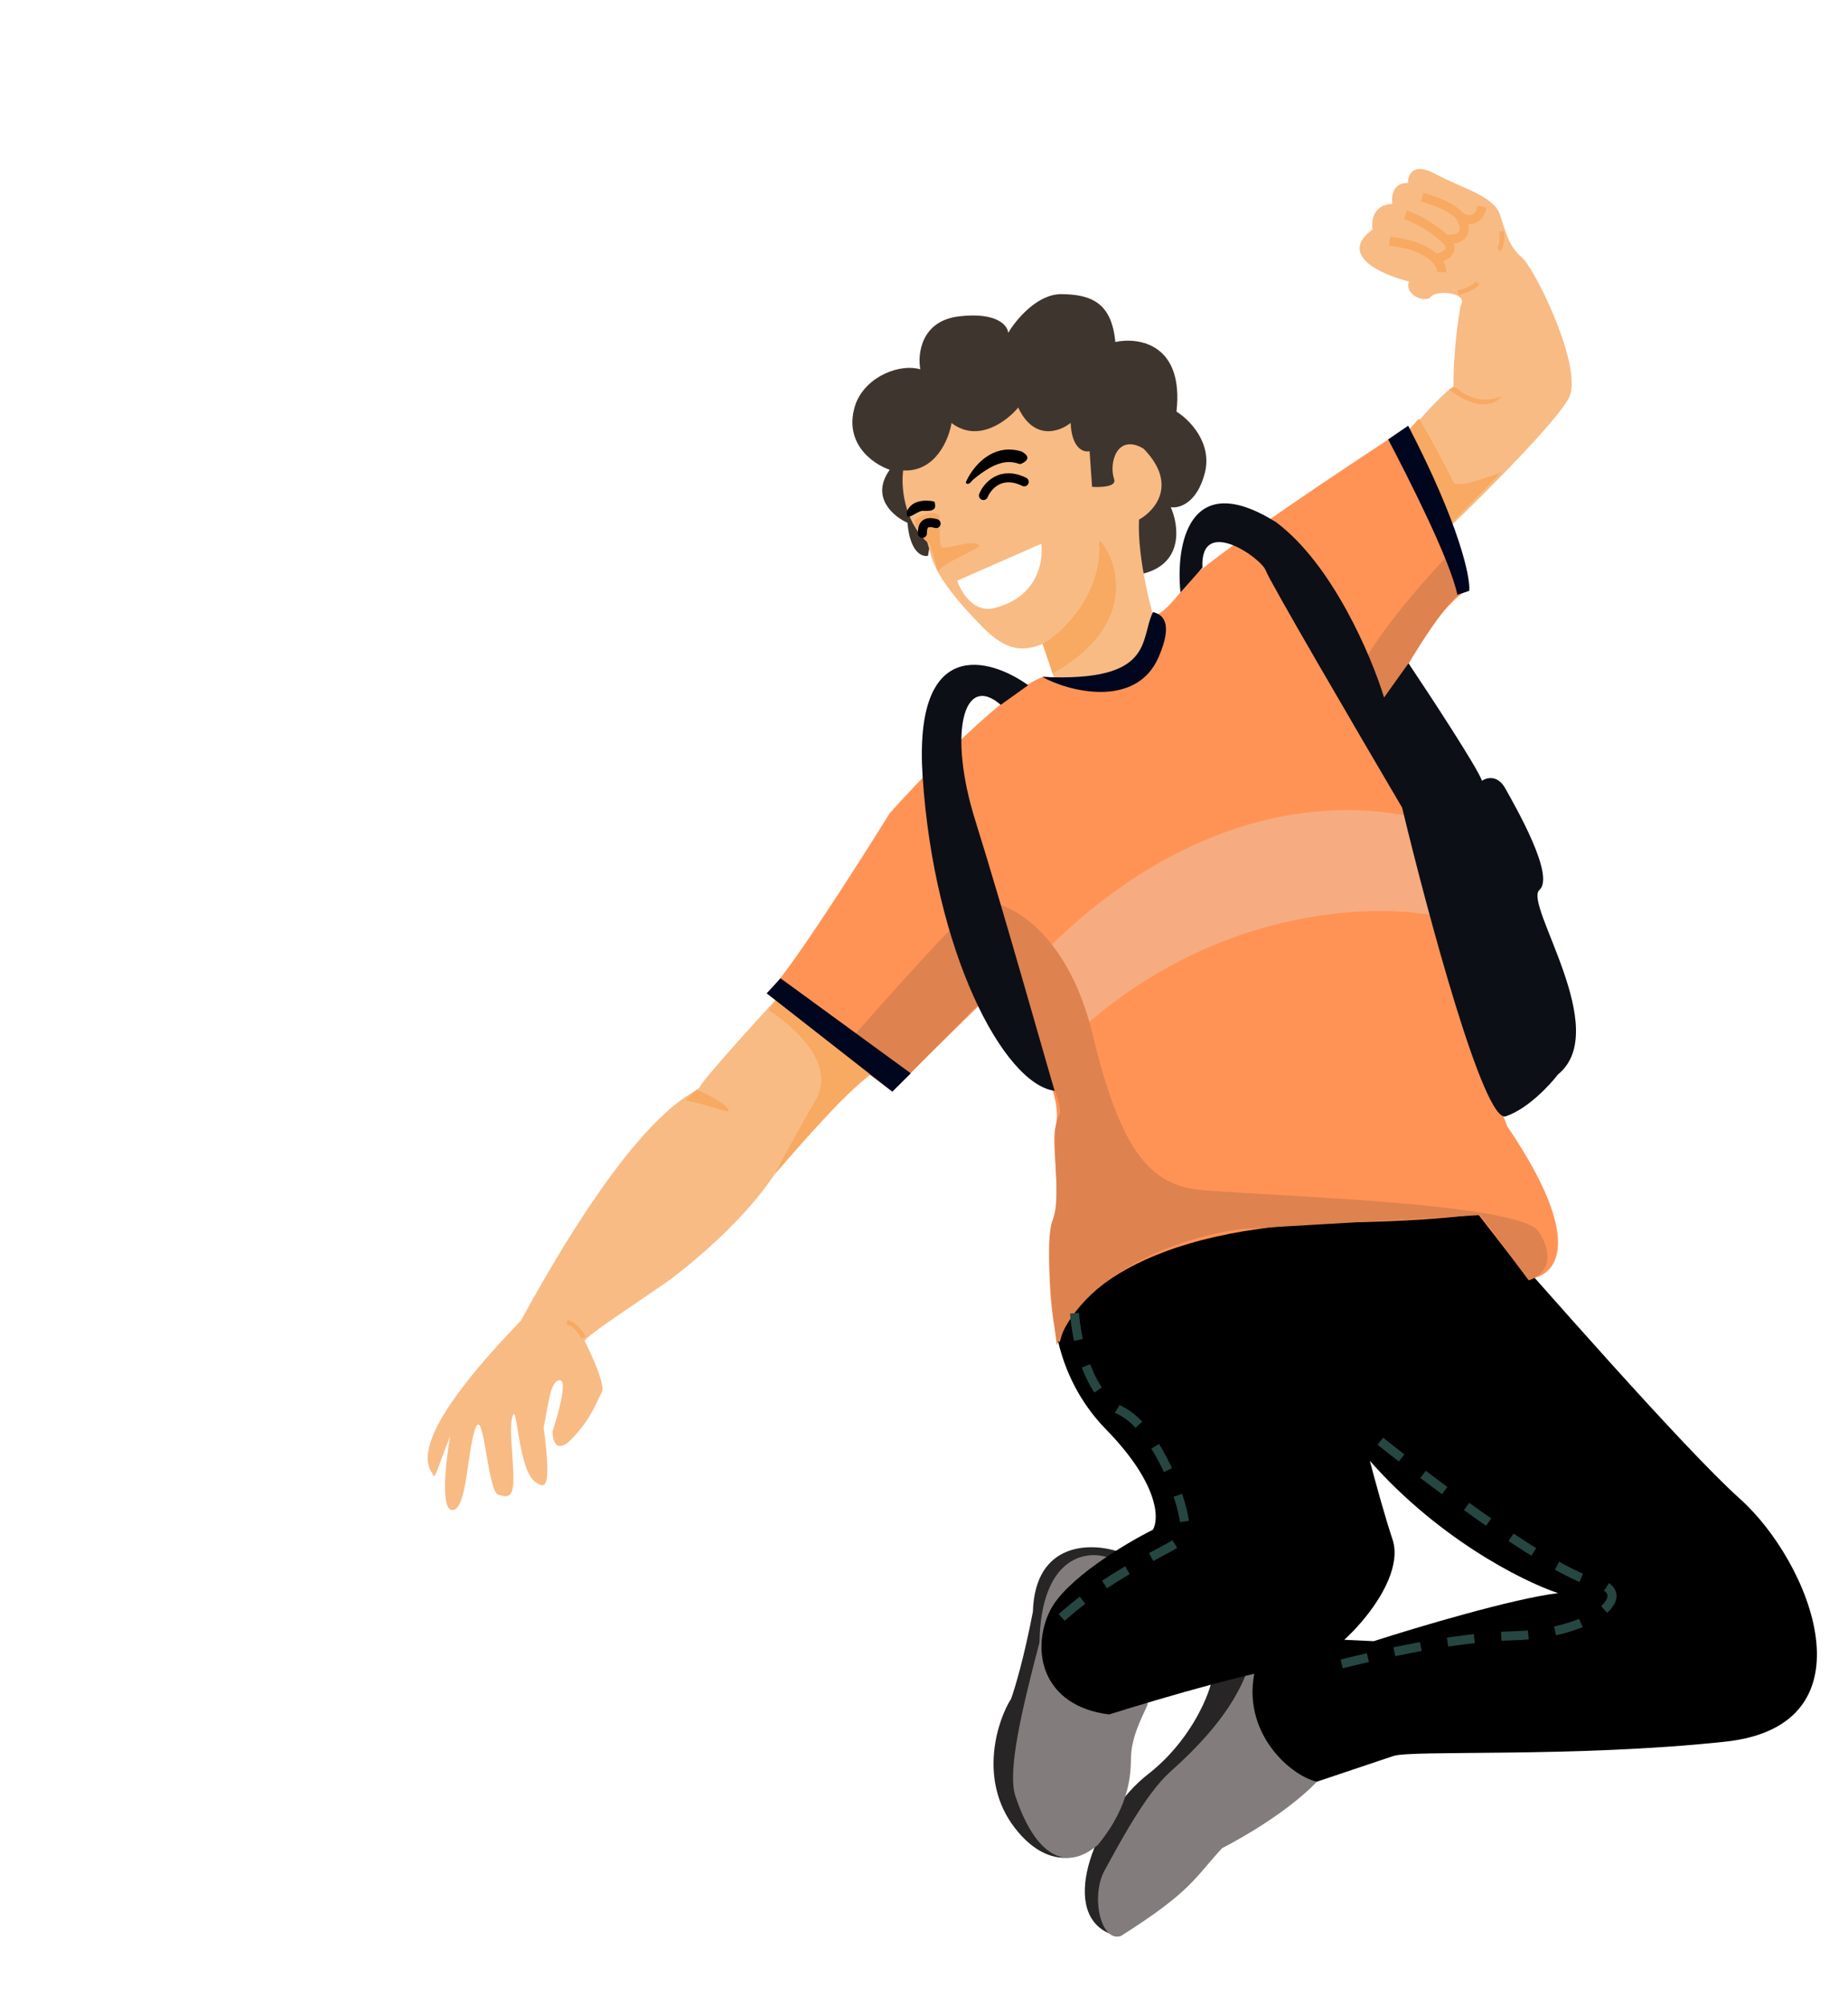 <svg width="410" height="445" viewBox="0 0 410 445" fill="none" xmlns="http://www.w3.org/2000/svg">
<g filter="url(#filter0_d_304_55)">
<path d="M171.337 85.955C171.873 92.547 174.597 93.581 175.893 93.275L179.136 72.948L201.7 67.679L223.781 97.2C232.714 94.816 231.483 86.406 229.752 82.498C231.531 82.799 235.529 81.713 237.291 74.965C239.053 68.217 233.846 63.04 231.022 61.295C232.689 46.269 222.664 44.736 217.444 45.848C216.658 37.262 212.22 35.29 205.491 35.241C200.108 35.202 195.38 40.945 193.689 43.822C193.562 42.197 191.21 39.19 182.811 40.164C174.411 41.138 173.551 48.404 174.171 51.915C169.965 50.634 162.424 53.166 159.902 59.4C156.795 68.138 163.599 72.907 167.389 74.199C163.052 80.273 168.214 84.567 171.337 85.955Z" fill="#3F352F"/>
<path d="M175.718 90.255C170.357 85.284 169.924 77.581 170.377 74.35C177.547 74.713 180.517 67.482 181.106 63.822C186.978 68.314 193.413 63.408 195.897 60.394C199.403 67.835 205.113 65.764 207.529 63.798C207.786 69.56 210.441 70.387 211.737 70.08L212.29 77.974C214.156 78.117 217.748 77.988 217.191 76.328C215.914 72.525 217.942 66.072 223.715 69.52C231.398 77.406 226.242 83.292 222.704 85.25C222.289 94.008 225.591 106.34 227.294 111.411C225.951 121.404 211.364 122.275 204.238 121.462L201.335 112.818C196.173 114.936 192.46 113.874 187.238 108.318C176.3 96.985 176.879 93.713 175.718 90.255Z" fill="#F8BB84"/>
<path d="M196.654 70.143C189.924 68.094 185.595 73.857 184.271 76.995C184.387 77.341 184.851 77.723 185.779 76.488C191.787 71.393 194.479 72.412 196.336 72.943C197.467 72.563 199.114 71.472 196.654 70.143Z" fill="black"/>
<path d="M224.694 363.528C233.741 356.488 237.857 346.923 238.784 343.021L248.21 339.856L247.429 346.274L241.43 367.141L221.914 380.236C224.033 386.963 219.358 400.28 215.973 398.776C204.63 393.735 213.384 372.327 224.694 363.528Z" fill="#272525"/>
<path d="M171.279 83.282C172.438 80.738 175.783 80.871 177.311 81.256C178.124 83.676 175.89 83.272 174.643 83.306C173.396 83.34 170.583 86.208 171.279 83.282Z" fill="black"/>
<path d="M199.16 327.471C199.643 311.919 212.043 312.115 218.183 314.157L201.713 330.077L199.022 353.296L199.84 375.722L215.299 375.532C213.531 381.512 203.755 386.657 195.112 375.386C186.901 364.677 191.383 351.372 194.321 346.795C195.123 344.602 197.213 337.667 199.16 327.471Z" fill="#272525"/>
<path d="M200.612 334.294C200.978 315.395 210.796 313.816 215.66 315.389L211.253 322.256L206.472 339.251C212.902 341.324 225.524 346.012 224.573 348.178C223.385 350.886 221.037 355.137 220.922 359.793C220.849 362.737 221.041 370.141 213.589 379.184C202.135 388.802 196.329 371.514 195.284 368.402C193.426 362.87 196.758 349.054 200.612 334.294Z" fill="#837C7C"/>
<path d="M178.356 84.368C176.894 83.012 174.073 84.523 172.845 85.449C173.867 88.491 175.515 90.067 176.211 90.474C177.266 93.198 178.156 97.516 178.301 96.698C178.591 95.062 187.523 91.677 187.291 90.986C185.957 89.51 180.04 91.882 179.054 91.444C178.068 91.005 178.704 85.405 178.356 84.368Z" fill="#F8A962"/>
<path d="M188.187 79.912C189.028 77.834 192.014 74.317 197.236 76.873" stroke="black" stroke-width="2" stroke-linecap="round"/>
<path d="M174.644 88.307C174.673 87.144 174.719 85.281 177.689 86.131" stroke="black" stroke-width="2" stroke-linecap="round"/>
<path d="M201.01 90.611L182.363 98.797C183.253 101.448 186.24 106.344 191.066 104.724C200.3 102.238 201.543 94.28 201.01 90.611Z" fill="white"/>
<path d="M213.859 90.144C214.675 101.566 205.927 110.25 201.335 112.818L203.542 119.387C226.8 106.19 214.265 88.853 213.859 90.144Z" fill="#F8A962"/>
<path d="M292.482 55.661C288.723 58.463 283.493 64.708 281.347 67.481L291.33 87.213C299.159 79.71 315.473 63.408 318.093 58.218C321.369 51.732 310.574 29.579 307.643 27.1C304.713 24.621 304.161 21.729 302.768 17.579C301.375 13.43 294.558 11.872 288.408 8.55C283.488 5.893 282.337 8.794 282.376 10.576C278.988 10.483 278.645 13.625 278.897 15.207C274.604 15.418 274.189 19.097 274.518 20.91C266.7 26.613 276.638 30.971 282.585 32.437C281.512 35.49 286.328 37.336 287.488 35.792C288.647 34.249 295.986 34.862 294.043 37.823C292.653 45.677 292.423 52.988 292.482 55.661Z" fill="#F8BB84"/>
<path d="M241.114 379.944C254.246 373.072 261.221 366.523 263.067 364.108L252.589 339.155L246.963 339.89C243.601 349.868 235.047 358.127 229.566 363.046C224.085 367.964 218.201 379.175 215.07 384.843C211.939 390.512 214.175 400.918 218.699 399.399C234.272 389.553 234.967 386.626 241.114 379.944Z" fill="#837C7C"/>
<path d="M292.574 77.177C289.44 70.842 286.103 64.986 284.826 62.849L280.216 67.86L290.576 87.466L303.102 74.795C300.463 75.681 294.17 78.18 292.574 77.177Z" fill="#F8A962"/>
<path d="M215.362 287.017C203.595 274.963 202.873 259.405 203.983 253.133L254.709 238.022C260.368 251.127 271.484 277.482 270.672 278.063C269.657 278.788 276.044 302.806 278.947 311.45C282.547 322.169 263.901 340.358 257.433 339.837C252.259 339.42 227.686 346.62 216.046 350.272C201.138 348.353 198.698 336.091 202.901 327.369C206.264 320.391 219.555 312.414 225.781 309.297C227.211 306.893 227.13 299.072 215.362 287.017Z" fill="black"/>
<path d="M297.201 238.374L254.332 238.149C253.909 248.551 256.963 273.971 272.561 292.434C288.159 310.896 307.8 320.743 315.67 323.358C305.67 324.561 284.241 330.962 274.777 334.012L263.697 333.501L248.993 338.439C244.24 353.27 255.97 363.798 262.168 365.179L279.134 359.482C283.281 358.089 319.132 359.901 352.747 356.308C386.363 352.714 371.676 316.477 356.068 302.481C343.582 291.284 311.872 254.993 297.201 238.374Z" fill="black"/>
<path d="M201.656 120.02C222.517 123.172 226.531 112.052 225.93 106.098C226.2 106.904 228.238 106.477 234.223 98.311C240.857 92.081 268.693 73.525 281.781 65.026C291.206 79.098 294.842 94.755 295.481 100.825C286.967 106.454 277.263 125.282 273.476 133.993C283.572 144.069 300.352 201.533 299.512 205.278C298.672 209.023 302.647 214.614 304.389 219.8C322.286 246.109 314.946 253.319 309.039 253.636L297.926 239.284C293.131 239.997 281.956 240.953 269.589 241.105C221.812 241.759 206.702 259.146 205.119 267.757C202.942 265.025 201.922 245.745 203.777 241.275C205.632 236.804 203.105 223.032 204.178 219.979C206.496 210.89 195.489 196.605 189.696 190.599L168.239 211.656L140.098 190.325C143.857 187.524 159.853 162.53 167.381 150.383C175.413 141.402 193.513 122.755 201.656 120.02Z" fill="#FF9356"/>
<path d="M125.253 211.085C125.787 209.675 137.19 197.073 142.825 190.949C151.373 196.415 167.872 207.316 165.482 207.195C162.494 207.044 144.235 226.719 142.11 230.049C135.239 240.821 121.871 251.587 117.956 254.32C109.459 260.251 101.61 265.196 99.686 267.381C101.312 270.554 104.353 277.279 103.518 278.791C102.474 280.68 101.257 284.552 96.908 289.09C93.428 292.721 92.577 289.519 92.586 287.464C93.841 283.707 95.93 276.183 94.236 276.136C92.118 276.078 91.743 281.206 90.613 286.587C92.502 300.958 90.812 300.081 88.818 298.733C85.018 296.161 84.753 281.63 83.825 283.865C82.898 286.1 83.653 290.848 83.887 296.541C84.12 302.234 82.873 302.268 80.523 301.518C78.174 300.768 77.386 282.18 75.531 286.65C73.676 291.121 73.708 304.961 70.344 304.936C67.652 304.917 68.91 294.004 69.875 288.549C66.687 296.546 66.513 298.528 65.933 296.799C60.623 289.733 76.89 271.958 85.589 262.881C112.608 213.408 124.587 212.848 125.253 211.085Z" fill="#F8BB84"/>
<path d="M289.864 30.377C289.951 28.553 287.763 24.619 278.319 23.481" stroke="#F8A962" stroke-width="2"/>
<path d="M288.819 27.265C290.656 26.905 293.5 25.463 290.181 22.576C286.863 19.689 283.229 18.113 281.827 17.686" stroke="#F8A962" stroke-width="2"/>
<path d="M291.168 23.014C292.908 23.199 295.988 22.626 294.386 18.855C293.55 16.366 288.139 14.412 285.538 13.747" stroke="#F8A962" stroke-width="2"/>
<path d="M294.154 18.164C295.382 18.905 298.035 19.477 298.823 15.826" stroke="#F8A962" stroke-width="2"/>
<path d="M303.272 57.809C298.632 59.983 294.474 57.429 292.975 55.881L291.467 56.387C298.221 61.506 301.774 59.595 303.272 57.809Z" fill="#F8A962"/>
<path d="M293.491 34.931C294.661 34.666 297.157 33.853 297.783 32.72" stroke="#F8A962"/>
<path d="M303.175 21.29C303.272 22.412 303.263 24.8 302.451 25.381" stroke="#F8A962"/>
<path d="M131.491 215.916C130.725 214.635 126.588 212.561 124.616 211.684L122.064 214.08C128.764 215.293 132.448 217.519 131.491 215.916Z" fill="#F8A962"/>
<path d="M99.454 266.689C98.98 265.694 97.585 263.623 95.799 263.3" stroke="#F8A962"/>
<path d="M282.53 150.96C238.858 142.848 203.982 175.67 191.756 192.985C196.63 197.504 200.132 203.767 201.39 206.679C233.471 171.282 273.882 169.767 290.077 173.434L282.53 150.96Z" fill="#F7AB80"/>
<path d="M187.458 170.189C184.743 171.101 165.507 192.694 156.228 203.377L167.978 212.128L189.58 190.253C195.469 194.047 206.883 214.293 204.989 217.398C202.554 221.389 205.806 234.822 203.545 240.583C201.736 245.192 203.415 261.019 204.481 268.356C210.996 250.778 234.707 243.842 245.747 242.571L298.419 239.503L309.155 253.982C311.707 253.253 315.732 250.08 311.414 243.219C307.096 236.359 244.933 235.149 235.245 233.785C225.557 232.422 218.74 225.862 212.526 199.862C206.312 173.861 190.851 169.05 187.458 170.189Z" fill="#DE824F"/>
<path d="M150.981 213.988C155.666 205.951 146.027 197.569 140.505 194.036L144.246 188.933C152.455 194.64 168.098 206.239 164.989 206.976C161.88 207.712 148.267 222.979 141.849 230.521C142.941 228.359 146.296 222.025 150.981 213.988Z" fill="#F8A962"/>
<path d="M269.905 122.11C273.638 112.238 287.349 97.015 293.738 90.637L294.988 100.605C289.304 104.669 279.766 121.492 275.708 129.396L269.905 122.11Z" fill="#DE824F"/>
<path d="M227.063 115.72C222.009 127.421 206.646 123.218 201.279 120.147C226.427 121.321 222.799 111.766 225.813 105.752C227.96 106.314 230.368 108.07 227.063 115.72Z" fill="#00061E"/>
<path d="M172.066 208.062L143.172 186.985L140.098 190.325L167.978 212.128L172.066 208.062Z" fill="#00061E"/>
<path d="M293.335 101.93C291.732 94.158 282.268 75.636 277.982 67.456L282.419 64.427C293.842 86.447 296.254 98.128 295.974 101.044L293.335 101.93Z" fill="#00061E"/>
<path d="M174.688 142.158C172.661 111.135 189.464 115.778 198.118 121.978L192.028 126.331C183.731 119.114 180.283 132.584 186.408 152.073C192.534 171.563 203.189 209.538 204.001 211.958C192.573 210.409 177.222 180.937 174.688 142.158Z" fill="#0D0F17"/>
<path d="M253.101 85.815C233.561 73.601 230.827 91.115 231.903 101.398L236.775 95.915C236.191 84.183 249.913 93.811 250.842 96.577C251.585 98.79 271.31 132.54 281.079 149.138C286.732 172.634 299.243 219.22 304.069 217.599C308.895 215.978 313.793 210.742 315.639 208.327C327.848 198.456 307.972 170.503 311.539 167.381C315.106 164.26 306.139 148.802 303.992 144.907C302.274 141.79 299.814 142.462 298.799 143.187C297.87 140.421 287.54 124.653 282.492 117.114L277.07 124.706C274.302 115.632 265.634 95.15 253.101 85.815Z" fill="#0D0F17"/>
<path d="M208.394 261.27C208.792 267.036 211.387 279.426 218.581 282.859C227.573 287.149 234.54 307.895 232.598 310.856C230.655 313.816 216.096 317.936 201.655 332.404" stroke="#264642" stroke-width="2" stroke-dasharray="6 6"/>
<path d="M276.244 289.658C288.67 299.592 315.733 319.797 324.574 321.137C332.986 323.699 323.301 332.338 305.84 332.815C288.38 333.292 266.918 339.345 263.785 340.012" stroke="#264642" stroke-width="2" stroke-dasharray="6 6"/>
</g>
<defs>
<filter id="filter0_d_304_55" x="64.89" y="7.478" width="353.214" height="437.071" filterUnits="userSpaceOnUse" color-interpolation-filters="sRGB">
<feFlood flood-opacity="0" result="BackgroundImageFix"/>
<feColorMatrix in="SourceAlpha" type="matrix" values="0 0 0 0 0 0 0 0 0 0 0 0 0 0 0 0 0 0 127 0" result="hardAlpha"/>
<feOffset dx="30" dy="30"/>
<feGaussianBlur stdDeviation="7.5"/>
<feColorMatrix type="matrix" values="0 0 0 0 0 0 0 0 0 0 0 0 0 0 0 0 0 0 0.25 0"/>
<feBlend mode="normal" in2="BackgroundImageFix" result="effect1_dropShadow_304_55"/>
<feBlend mode="normal" in="SourceGraphic" in2="effect1_dropShadow_304_55" result="shape"/>
</filter>
</defs>
</svg>
